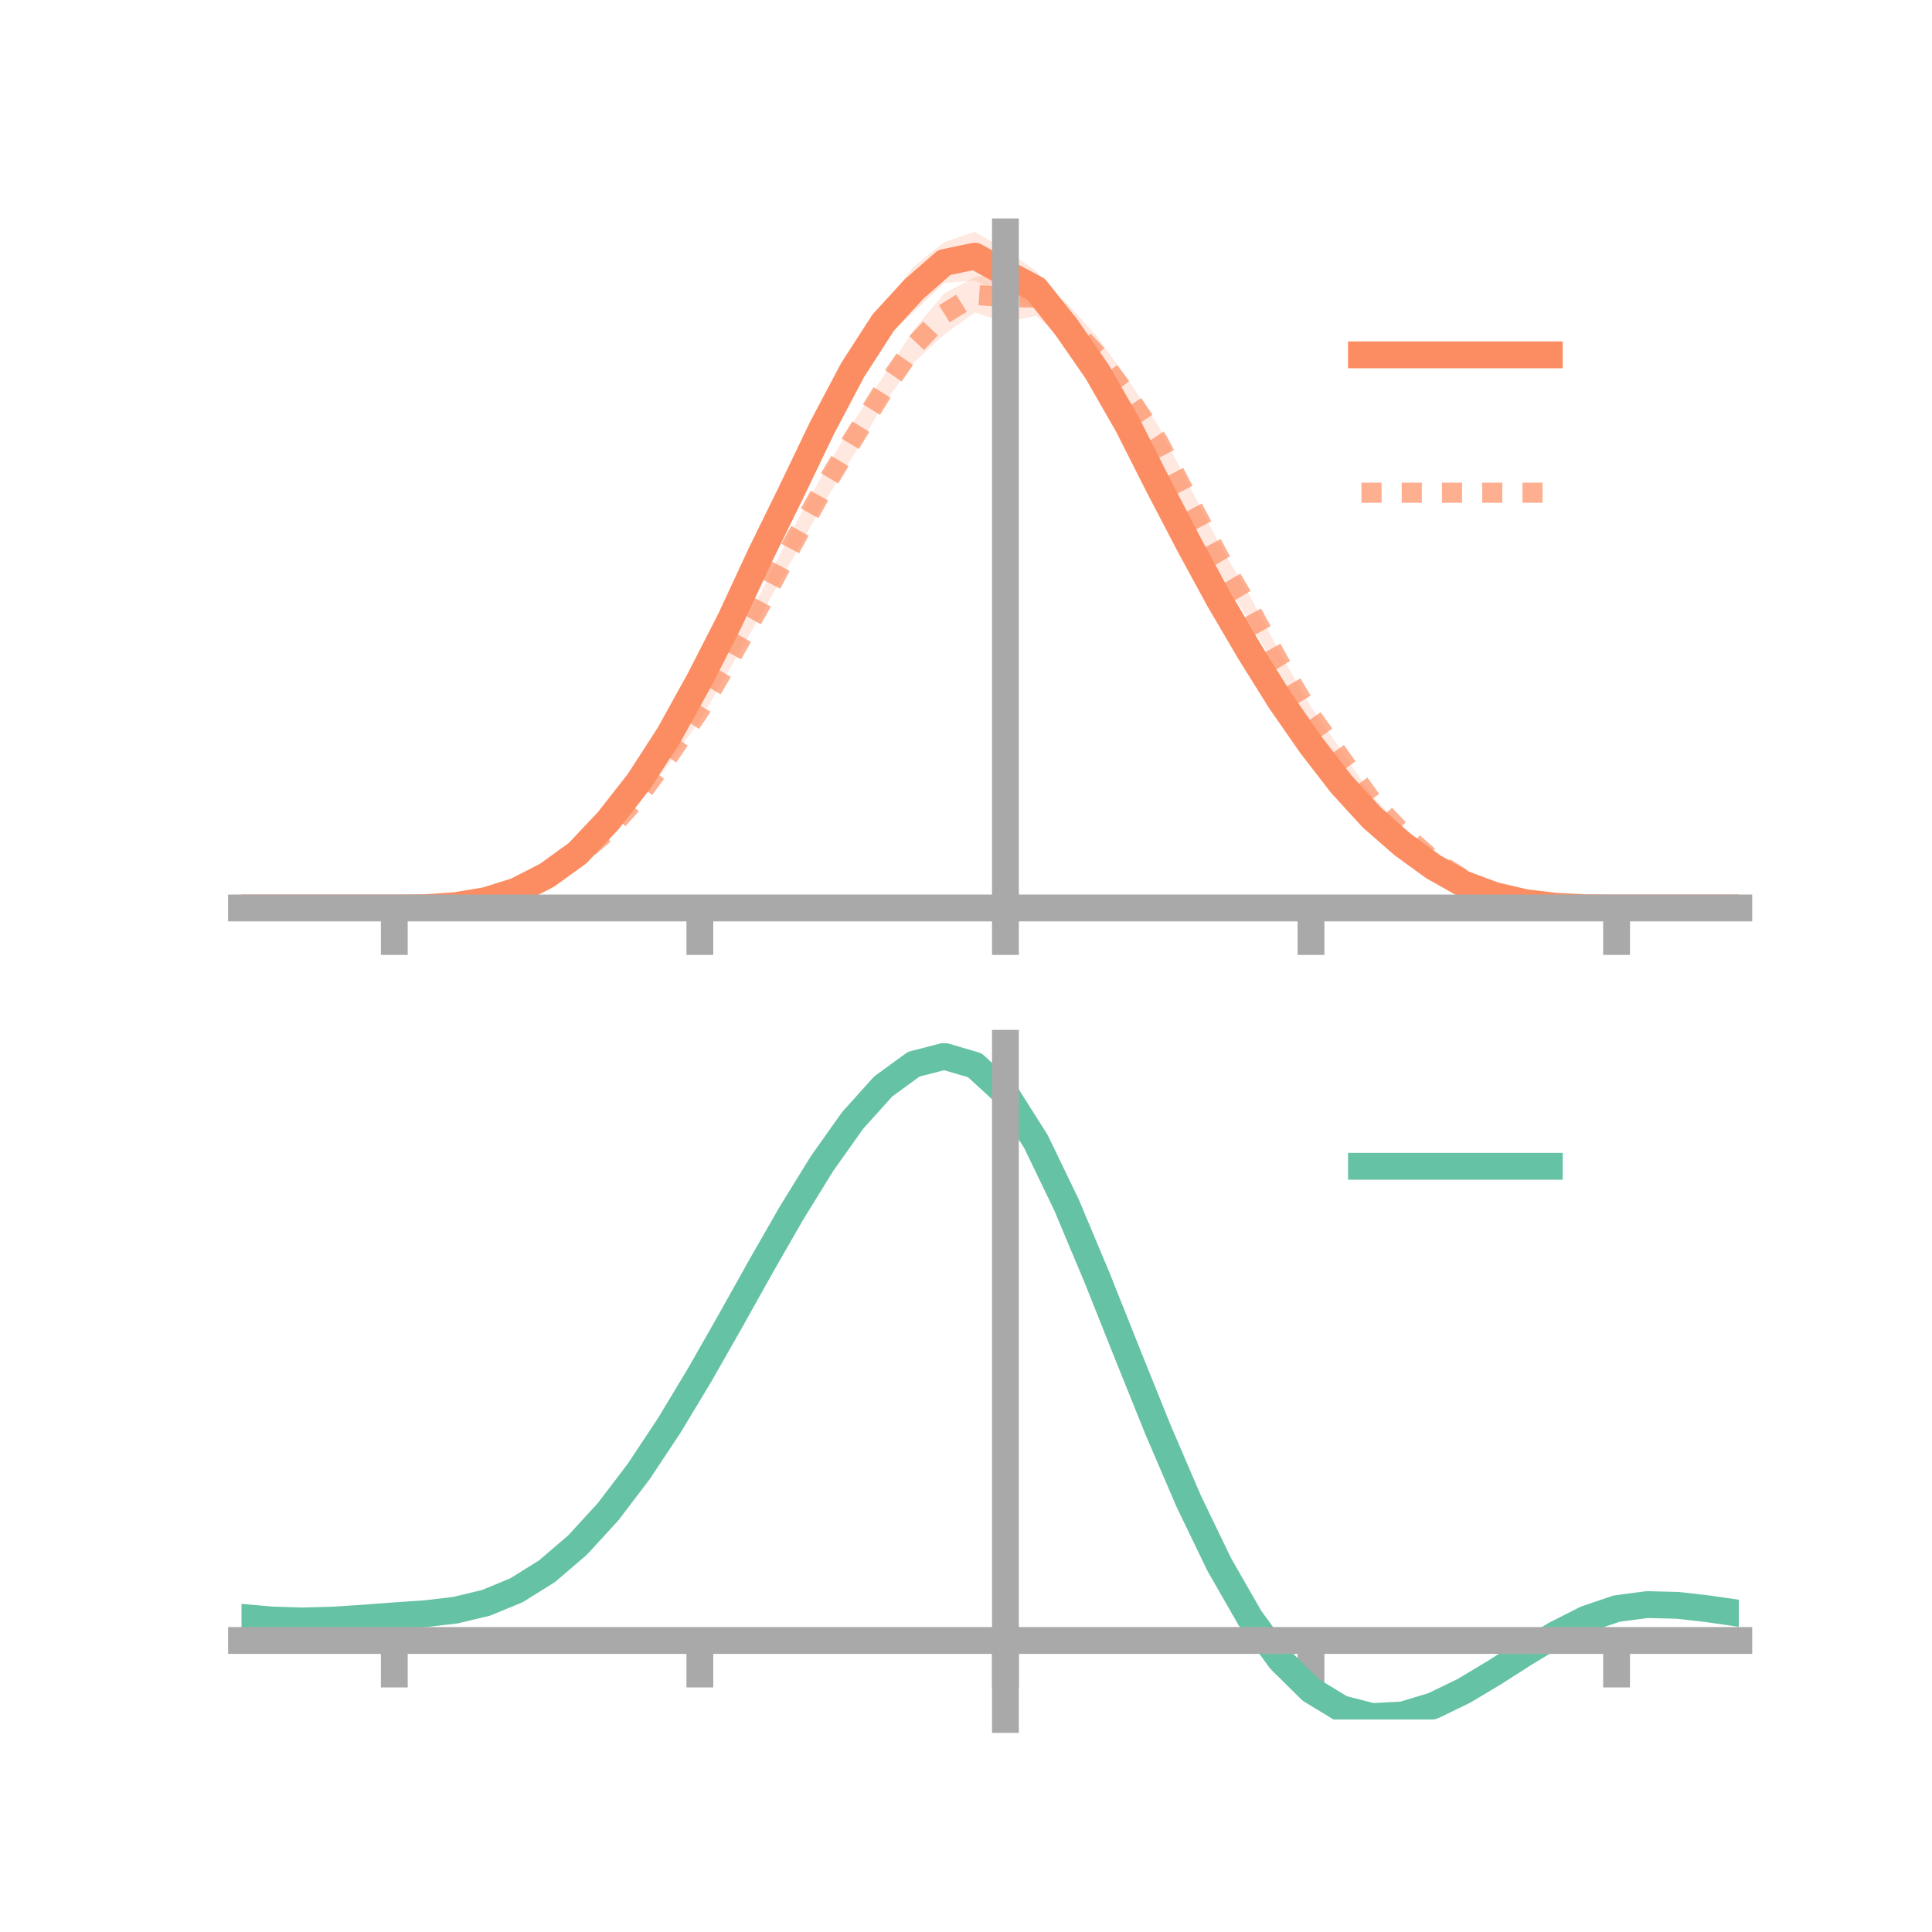 <?xml version="1.0" encoding="utf-8" standalone="no"?>
<!DOCTYPE svg PUBLIC "-//W3C//DTD SVG 1.1//EN"
  "http://www.w3.org/Graphics/SVG/1.1/DTD/svg11.dtd">
<!-- Created with matplotlib (https://matplotlib.org/) -->
<svg height="144pt" version="1.1" viewBox="0 0 144 144" width="144pt" xmlns="http://www.w3.org/2000/svg" xmlns:xlink="http://www.w3.org/1999/xlink">
 <defs>
  <style type="text/css">*{stroke-linecap:butt;stroke-linejoin:round;}</style>
 </defs>
 <g id="figure_1">
  <g id="patch_1">
   <path d="M 0 144 
L 144 144 
L 144 0 
L 0 0 
z
" style="fill:none;"/>
  </g>
  <g id="axes_1">
   <g id="patch_2">
    <path d="M 18 67.68 
L 129.6 67.68 
L 129.6 17.28 
L 18 17.28 
z
" style="fill:none;"/>
   </g>
   <g id="PolyCollection_1">
    <path clip-path="url(#p11a1499697)" d="M 18 67.675 
L 18 67.675 
L 20.278 67.675 
L 22.555 67.675 
L 24.833 67.675 
L 27.11 67.675 
L 29.388 67.675 
L 31.665 67.631 
L 33.943 67.438 
L 36.22 67.021 
L 38.498 66.205 
L 40.776 64.937 
L 43.053 63.231 
L 45.331 60.739 
L 47.608 57.716 
L 49.886 54.047 
L 52.163 49.758 
L 54.441 45.293 
L 56.718 40.221 
L 58.996 35.443 
L 61.273 30.741 
L 63.551 26.363 
L 65.829 22.778 
L 68.106 19.868 
L 70.384 18.043 
L 72.661 17.28 
L 74.939 18.62 
L 77.216 20.188 
L 79.494 23.043 
L 81.771 26.419 
L 84.049 30.366 
L 86.327 35.06 
L 88.604 39.457 
L 90.882 43.864 
L 93.159 47.783 
L 95.437 51.618 
L 97.714 54.93 
L 99.992 57.99 
L 102.269 60.517 
L 104.547 62.553 
L 106.824 64.292 
L 109.102 65.68 
L 111.38 66.599 
L 113.657 67.19 
L 115.935 67.49 
L 118.212 67.644 
L 120.49 67.675 
L 122.767 67.675 
L 125.045 67.675 
L 127.322 67.675 
L 129.6 67.675 
L 129.6 67.675 
L 129.6 67.675 
L 127.322 67.675 
L 125.045 67.675 
L 122.767 67.675 
L 120.49 67.675 
L 118.212 67.68 
L 115.935 67.601 
L 113.657 67.354 
L 111.38 66.877 
L 109.102 66.103 
L 106.824 64.913 
L 104.547 63.345 
L 102.269 61.395 
L 99.992 58.952 
L 97.714 56.118 
L 95.437 52.881 
L 93.159 49.423 
L 90.882 45.585 
L 88.604 41.621 
L 86.327 37.278 
L 84.049 32.97 
L 81.771 28.966 
L 79.494 25.778 
L 77.216 22.91 
L 74.939 22.066 
L 72.661 20.899 
L 70.384 21.09 
L 68.106 23.257 
L 65.829 25.317 
L 63.551 28.795 
L 61.273 33.034 
L 58.996 37.815 
L 56.718 42.321 
L 54.441 47.049 
L 52.163 51.497 
L 49.886 55.441 
L 47.608 58.815 
L 45.331 61.609 
L 43.053 63.944 
L 40.776 65.532 
L 38.498 66.605 
L 36.22 67.221 
L 33.943 67.567 
L 31.665 67.675 
L 29.388 67.675 
L 27.11 67.675 
L 24.833 67.675 
L 22.555 67.675 
L 20.278 67.675 
L 18 67.675 
z
" style="fill:#fc8d62;fill-opacity:0.2;"/>
   </g>
   <g id="PolyCollection_2">
    <path clip-path="url(#p11a1499697)" d="M 18 67.675 
L 18 67.675 
L 20.278 67.675 
L 22.555 67.675 
L 24.833 67.675 
L 27.11 67.675 
L 29.388 67.675 
L 31.665 67.626 
L 33.943 67.454 
L 36.22 67.038 
L 38.498 66.377 
L 40.776 65.103 
L 43.053 63.56 
L 45.331 61.474 
L 47.608 58.893 
L 49.886 55.625 
L 52.163 52.091 
L 54.441 48.308 
L 56.718 44.165 
L 58.996 39.586 
L 61.273 35.457 
L 63.551 31.534 
L 65.829 28.078 
L 68.106 24.571 
L 70.384 21.862 
L 72.661 20.671 
L 74.939 20.245 
L 77.216 20.83 
L 79.494 22.566 
L 81.771 25.078 
L 84.049 28.265 
L 86.327 31.73 
L 88.604 36.129 
L 90.882 40.56 
L 93.159 44.418 
L 95.437 48.727 
L 97.714 52.684 
L 99.992 55.972 
L 102.269 59.305 
L 104.547 61.695 
L 106.824 63.836 
L 109.102 65.336 
L 111.38 66.399 
L 113.657 67.094 
L 115.935 67.492 
L 118.212 67.648 
L 120.49 67.675 
L 122.767 67.675 
L 125.045 67.675 
L 127.322 67.675 
L 129.6 67.675 
L 129.6 67.675 
L 129.6 67.675 
L 127.322 67.675 
L 125.045 67.675 
L 122.767 67.675 
L 120.49 67.675 
L 118.212 67.679 
L 115.935 67.601 
L 113.657 67.317 
L 111.38 66.749 
L 109.102 65.787 
L 106.824 64.435 
L 104.547 62.565 
L 102.269 60.125 
L 99.992 57.173 
L 97.714 54.034 
L 95.437 50.318 
L 93.159 46.406 
L 90.882 42.597 
L 88.604 38.45 
L 86.327 34.091 
L 84.049 30.723 
L 81.771 27.87 
L 79.494 25.495 
L 77.216 23.534 
L 74.939 24.031 
L 72.661 23.293 
L 70.384 24.923 
L 68.106 27.03 
L 65.829 30.147 
L 63.551 34.038 
L 61.273 37.704 
L 58.996 41.801 
L 56.718 45.822 
L 54.441 49.753 
L 52.163 53.719 
L 49.886 56.893 
L 47.608 59.808 
L 45.331 62.318 
L 43.053 64.148 
L 40.776 65.625 
L 38.498 66.661 
L 36.22 67.282 
L 33.943 67.578 
L 31.665 67.677 
L 29.388 67.676 
L 27.11 67.675 
L 24.833 67.675 
L 22.555 67.675 
L 20.278 67.675 
L 18 67.675 
z
" style="fill:#fc8d62;fill-opacity:0.2;"/>
   </g>
   <g id="matplotlib.axis_1">
    <g id="xtick_1">
     <g id="line2d_1">
      <defs>
       <path d="M 0 0 
L 0 3.5 
" id="mb0c7adae0e" style="stroke:#a9a9a9;stroke-width:2;"/>
      </defs>
      <g>
       <use style="fill:#a9a9a9;stroke:#a9a9a9;stroke-width:2;" x="29.388" xlink:href="#mb0c7adae0e" y="67.675"/>
      </g>
     </g>
    </g>
    <g id="xtick_2">
     <g id="line2d_2">
      <g>
       <use style="fill:#a9a9a9;stroke:#a9a9a9;stroke-width:2;" x="52.163" xlink:href="#mb0c7adae0e" y="67.675"/>
      </g>
     </g>
    </g>
    <g id="xtick_3">
     <g id="line2d_3">
      <g>
       <use style="fill:#a9a9a9;stroke:#a9a9a9;stroke-width:2;" x="74.939" xlink:href="#mb0c7adae0e" y="67.675"/>
      </g>
     </g>
    </g>
    <g id="xtick_4">
     <g id="line2d_4">
      <g>
       <use style="fill:#a9a9a9;stroke:#a9a9a9;stroke-width:2;" x="97.714" xlink:href="#mb0c7adae0e" y="67.675"/>
      </g>
     </g>
    </g>
    <g id="xtick_5">
     <g id="line2d_5">
      <g>
       <use style="fill:#a9a9a9;stroke:#a9a9a9;stroke-width:2;" x="120.49" xlink:href="#mb0c7adae0e" y="67.675"/>
      </g>
     </g>
    </g>
   </g>
   <g id="matplotlib.axis_2"/>
   <g id="line2d_6">
    <path clip-path="url(#p11a1499697)" d="M 18 67.675 
L 20.278 67.675 
L 22.555 67.675 
L 24.833 67.675 
L 27.11 67.675 
L 29.388 67.675 
L 31.665 67.653 
L 33.943 67.502 
L 36.22 67.121 
L 38.498 66.405 
L 40.776 65.234 
L 43.053 63.587 
L 45.331 61.174 
L 47.608 58.265 
L 49.886 54.744 
L 52.163 50.627 
L 54.441 46.171 
L 56.718 41.271 
L 58.996 36.629 
L 61.273 31.887 
L 63.551 27.579 
L 65.829 24.047 
L 68.106 21.562 
L 70.384 19.567 
L 72.661 19.089 
L 74.939 20.343 
L 77.216 21.549 
L 79.494 24.41 
L 81.771 27.693 
L 84.049 31.668 
L 86.327 36.169 
L 88.604 40.539 
L 90.882 44.724 
L 93.159 48.603 
L 95.437 52.25 
L 97.714 55.524 
L 99.992 58.471 
L 102.269 60.956 
L 104.547 62.949 
L 106.824 64.602 
L 109.102 65.891 
L 111.38 66.738 
L 113.657 67.272 
L 115.935 67.546 
L 118.212 67.662 
L 120.49 67.675 
L 122.767 67.675 
L 125.045 67.675 
L 127.322 67.675 
L 129.6 67.675 
" style="fill:none;stroke:#fc8d62;stroke-linecap:square;stroke-width:2;"/>
   </g>
   <g id="line2d_7">
    <path clip-path="url(#p11a1499697)" d="M 18 67.675 
L 20.278 67.675 
L 22.555 67.675 
L 24.833 67.675 
L 27.11 67.675 
L 29.388 67.675 
L 31.665 67.651 
L 33.943 67.516 
L 36.22 67.16 
L 38.498 66.519 
L 40.776 65.364 
L 43.053 63.854 
L 45.331 61.896 
L 47.608 59.351 
L 49.886 56.259 
L 52.163 52.905 
L 54.441 49.031 
L 56.718 44.993 
L 58.996 40.694 
L 61.273 36.581 
L 63.551 32.786 
L 65.829 29.113 
L 68.106 25.801 
L 70.384 23.392 
L 72.661 21.982 
L 74.939 22.138 
L 77.216 22.182 
L 79.494 24.03 
L 81.771 26.474 
L 84.049 29.494 
L 86.327 32.911 
L 88.604 37.289 
L 90.882 41.579 
L 93.159 45.412 
L 95.437 49.522 
L 97.714 53.359 
L 99.992 56.572 
L 102.269 59.715 
L 104.547 62.13 
L 106.824 64.135 
L 109.102 65.561 
L 111.38 66.574 
L 113.657 67.205 
L 115.935 67.547 
L 118.212 67.663 
L 120.49 67.675 
L 122.767 67.675 
L 125.045 67.675 
L 127.322 67.675 
L 129.6 67.675 
" style="fill:none;stroke:#fc8d62;stroke-dasharray:1.5,1.5;stroke-dashoffset:0;stroke-opacity:0.7;stroke-width:1.5;"/>
   </g>
   <g id="patch_3">
    <path d="M 74.939 67.68 
L 74.939 17.28 
" style="fill:none;stroke:#a9a9a9;stroke-linecap:square;stroke-linejoin:miter;stroke-width:2;"/>
   </g>
   <g id="patch_4">
    <path d="M 129.6 67.68 
L 129.6 17.28 
" style="fill:none;"/>
   </g>
   <g id="patch_5">
    <path d="M 18 67.675 
L 129.6 67.675 
" style="fill:none;stroke:#a9a9a9;stroke-linecap:square;stroke-linejoin:miter;stroke-width:2;"/>
   </g>
   <g id="patch_6">
    <path d="M 18 17.28 
L 129.6 17.28 
" style="fill:none;"/>
   </g>
   <g id="legend_1">
    <g id="line2d_8">
     <path d="M 101.475 26.449 
L 115.475 26.449 
" style="fill:none;stroke:#fc8d62;stroke-linecap:square;stroke-width:2;"/>
    </g>
    <g id="line2d_9"/>
    <g id="text_1">
     <!--   -->
     <g transform="translate(121.075 28.899)scale(0.07 -0.07)">
      <defs>
       <path id="DejaVuSans-32"/>
      </defs>
      <use xlink:href="#DejaVuSans-32"/>
     </g>
    </g>
    <g id="line2d_10">
     <path d="M 101.475 36.724 
L 115.475 36.724 
" style="fill:none;stroke:#fc8d62;stroke-dasharray:1.5,1.5;stroke-dashoffset:0;stroke-opacity:0.7;stroke-width:1.5;"/>
    </g>
    <g id="line2d_11"/>
    <g id="text_2">
     <!--   -->
     <g transform="translate(121.075 39.174)scale(0.07 -0.07)">
      <use xlink:href="#DejaVuSans-32"/>
     </g>
    </g>
   </g>
  </g>
  <g id="axes_2">
   <g id="patch_7">
    <path d="M 18 128.16 
L 129.6 128.16 
L 129.6 77.76 
L 18 77.76 
z
" style="fill:none;"/>
   </g>
   <g id="PolyCollection_3">
    <path clip-path="url(#pa043eaecde)" d="M 18 120.585 
L 18 120.504 
L 20.278 120.715 
L 22.555 120.785 
L 24.833 120.719 
L 27.11 120.56 
L 29.388 120.38 
L 31.665 120.222 
L 33.943 119.949 
L 36.22 119.399 
L 38.498 118.446 
L 40.776 117.001 
L 43.053 115.011 
L 45.331 112.468 
L 47.608 109.403 
L 49.886 105.883 
L 52.163 102.009 
L 54.441 97.911 
L 56.718 93.742 
L 58.996 89.678 
L 61.273 85.907 
L 63.551 82.628 
L 65.829 80.044 
L 68.106 78.357 
L 70.384 77.76 
L 72.661 78.441 
L 74.939 80.567 
L 77.216 84.218 
L 79.494 89.014 
L 81.771 94.518 
L 84.049 100.322 
L 86.327 106.067 
L 88.604 111.456 
L 90.882 116.253 
L 93.159 120.289 
L 95.437 123.463 
L 97.714 125.736 
L 99.992 127.13 
L 102.269 127.718 
L 104.547 127.608 
L 106.824 126.935 
L 109.102 125.849 
L 111.38 124.511 
L 113.657 123.082 
L 115.935 121.722 
L 118.212 120.583 
L 120.49 119.814 
L 122.767 119.516 
L 125.045 119.578 
L 127.322 119.847 
L 129.6 120.191 
L 129.6 120.299 
L 129.6 120.299 
L 127.322 119.98 
L 125.045 119.729 
L 122.767 119.678 
L 120.49 119.983 
L 118.212 120.763 
L 115.935 121.933 
L 113.657 123.341 
L 111.38 124.825 
L 109.102 126.213 
L 106.824 127.338 
L 104.547 128.037 
L 102.269 128.16 
L 99.992 127.581 
L 97.714 126.207 
L 95.437 123.982 
L 93.159 120.897 
L 90.882 116.988 
L 88.604 112.349 
L 86.327 107.138 
L 84.049 101.576 
L 81.771 95.952 
L 79.494 90.613 
L 77.216 85.959 
L 74.939 82.418 
L 72.661 80.36 
L 70.384 79.704 
L 68.106 80.282 
L 65.829 81.909 
L 63.551 84.392 
L 61.273 87.536 
L 58.996 91.144 
L 56.718 95.027 
L 54.441 99.003 
L 52.163 102.907 
L 49.886 106.595 
L 47.608 109.946 
L 45.331 112.867 
L 43.053 115.297 
L 40.776 117.209 
L 38.498 118.61 
L 36.22 119.54 
L 33.943 120.077 
L 31.665 120.34 
L 29.388 120.486 
L 27.11 120.649 
L 24.833 120.789 
L 22.555 120.842 
L 20.278 120.775 
L 18 120.585 
z
" style="fill:#66c2a5;fill-opacity:0.2;"/>
   </g>
   <g id="matplotlib.axis_3">
    <g id="xtick_6">
     <g id="line2d_12">
      <g>
       <use style="fill:#a9a9a9;stroke:#a9a9a9;stroke-width:2;" x="29.388" xlink:href="#mb0c7adae0e" y="122.27"/>
      </g>
     </g>
    </g>
    <g id="xtick_7">
     <g id="line2d_13">
      <g>
       <use style="fill:#a9a9a9;stroke:#a9a9a9;stroke-width:2;" x="52.163" xlink:href="#mb0c7adae0e" y="122.27"/>
      </g>
     </g>
    </g>
    <g id="xtick_8">
     <g id="line2d_14">
      <g>
       <use style="fill:#a9a9a9;stroke:#a9a9a9;stroke-width:2;" x="74.939" xlink:href="#mb0c7adae0e" y="122.27"/>
      </g>
     </g>
    </g>
    <g id="xtick_9">
     <g id="line2d_15">
      <g>
       <use style="fill:#a9a9a9;stroke:#a9a9a9;stroke-width:2;" x="97.714" xlink:href="#mb0c7adae0e" y="122.27"/>
      </g>
     </g>
    </g>
    <g id="xtick_10">
     <g id="line2d_16">
      <g>
       <use style="fill:#a9a9a9;stroke:#a9a9a9;stroke-width:2;" x="120.49" xlink:href="#mb0c7adae0e" y="122.27"/>
      </g>
     </g>
    </g>
   </g>
   <g id="matplotlib.axis_4"/>
   <g id="line2d_17">
    <path clip-path="url(#pa043eaecde)" d="M 18 120.545 
L 20.278 120.745 
L 22.555 120.814 
L 24.833 120.754 
L 27.11 120.605 
L 29.388 120.433 
L 31.665 120.281 
L 33.943 120.013 
L 36.22 119.469 
L 38.498 118.528 
L 40.776 117.105 
L 43.053 115.154 
L 45.331 112.667 
L 47.608 109.674 
L 49.886 106.239 
L 52.163 102.458 
L 54.441 98.457 
L 56.718 94.384 
L 58.996 90.411 
L 61.273 86.721 
L 63.551 83.51 
L 65.829 80.977 
L 68.106 79.319 
L 70.384 78.732 
L 72.661 79.401 
L 74.939 81.492 
L 77.216 85.089 
L 79.494 89.814 
L 81.771 95.235 
L 84.049 100.949 
L 86.327 106.602 
L 88.604 111.903 
L 90.882 116.62 
L 93.159 120.593 
L 95.437 123.723 
L 97.714 125.971 
L 99.992 127.356 
L 102.269 127.939 
L 104.547 127.822 
L 106.824 127.136 
L 109.102 126.031 
L 111.38 124.668 
L 113.657 123.212 
L 115.935 121.827 
L 118.212 120.673 
L 120.49 119.898 
L 122.767 119.597 
L 125.045 119.653 
L 127.322 119.913 
L 129.6 120.245 
" style="fill:none;stroke:#66c2a5;stroke-linecap:square;stroke-width:2;"/>
   </g>
   <g id="patch_8">
    <path d="M 74.939 128.16 
L 74.939 77.76 
" style="fill:none;stroke:#a9a9a9;stroke-linecap:square;stroke-linejoin:miter;stroke-width:2;"/>
   </g>
   <g id="patch_9">
    <path d="M 129.6 128.16 
L 129.6 77.76 
" style="fill:none;"/>
   </g>
   <g id="patch_10">
    <path d="M 18 122.27 
L 129.6 122.27 
" style="fill:none;stroke:#a9a9a9;stroke-linecap:square;stroke-linejoin:miter;stroke-width:2;"/>
   </g>
   <g id="patch_11">
    <path d="M 18 77.76 
L 129.6 77.76 
" style="fill:none;"/>
   </g>
   <g id="legend_2">
    <g id="line2d_18">
     <path d="M 101.475 86.929 
L 115.475 86.929 
" style="fill:none;stroke:#66c2a5;stroke-linecap:square;stroke-width:2;"/>
    </g>
    <g id="line2d_19"/>
    <g id="text_3">
     <!--   -->
     <g transform="translate(121.075 89.379)scale(0.07 -0.07)">
      <use xlink:href="#DejaVuSans-32"/>
     </g>
    </g>
   </g>
  </g>
 </g>
 <defs>
  <clipPath id="p11a1499697">
   <rect height="50.4" width="111.6" x="18" y="17.28"/>
  </clipPath>
  <clipPath id="pa043eaecde">
   <rect height="50.4" width="111.6" x="18" y="77.76"/>
  </clipPath>
 </defs>
</svg>
